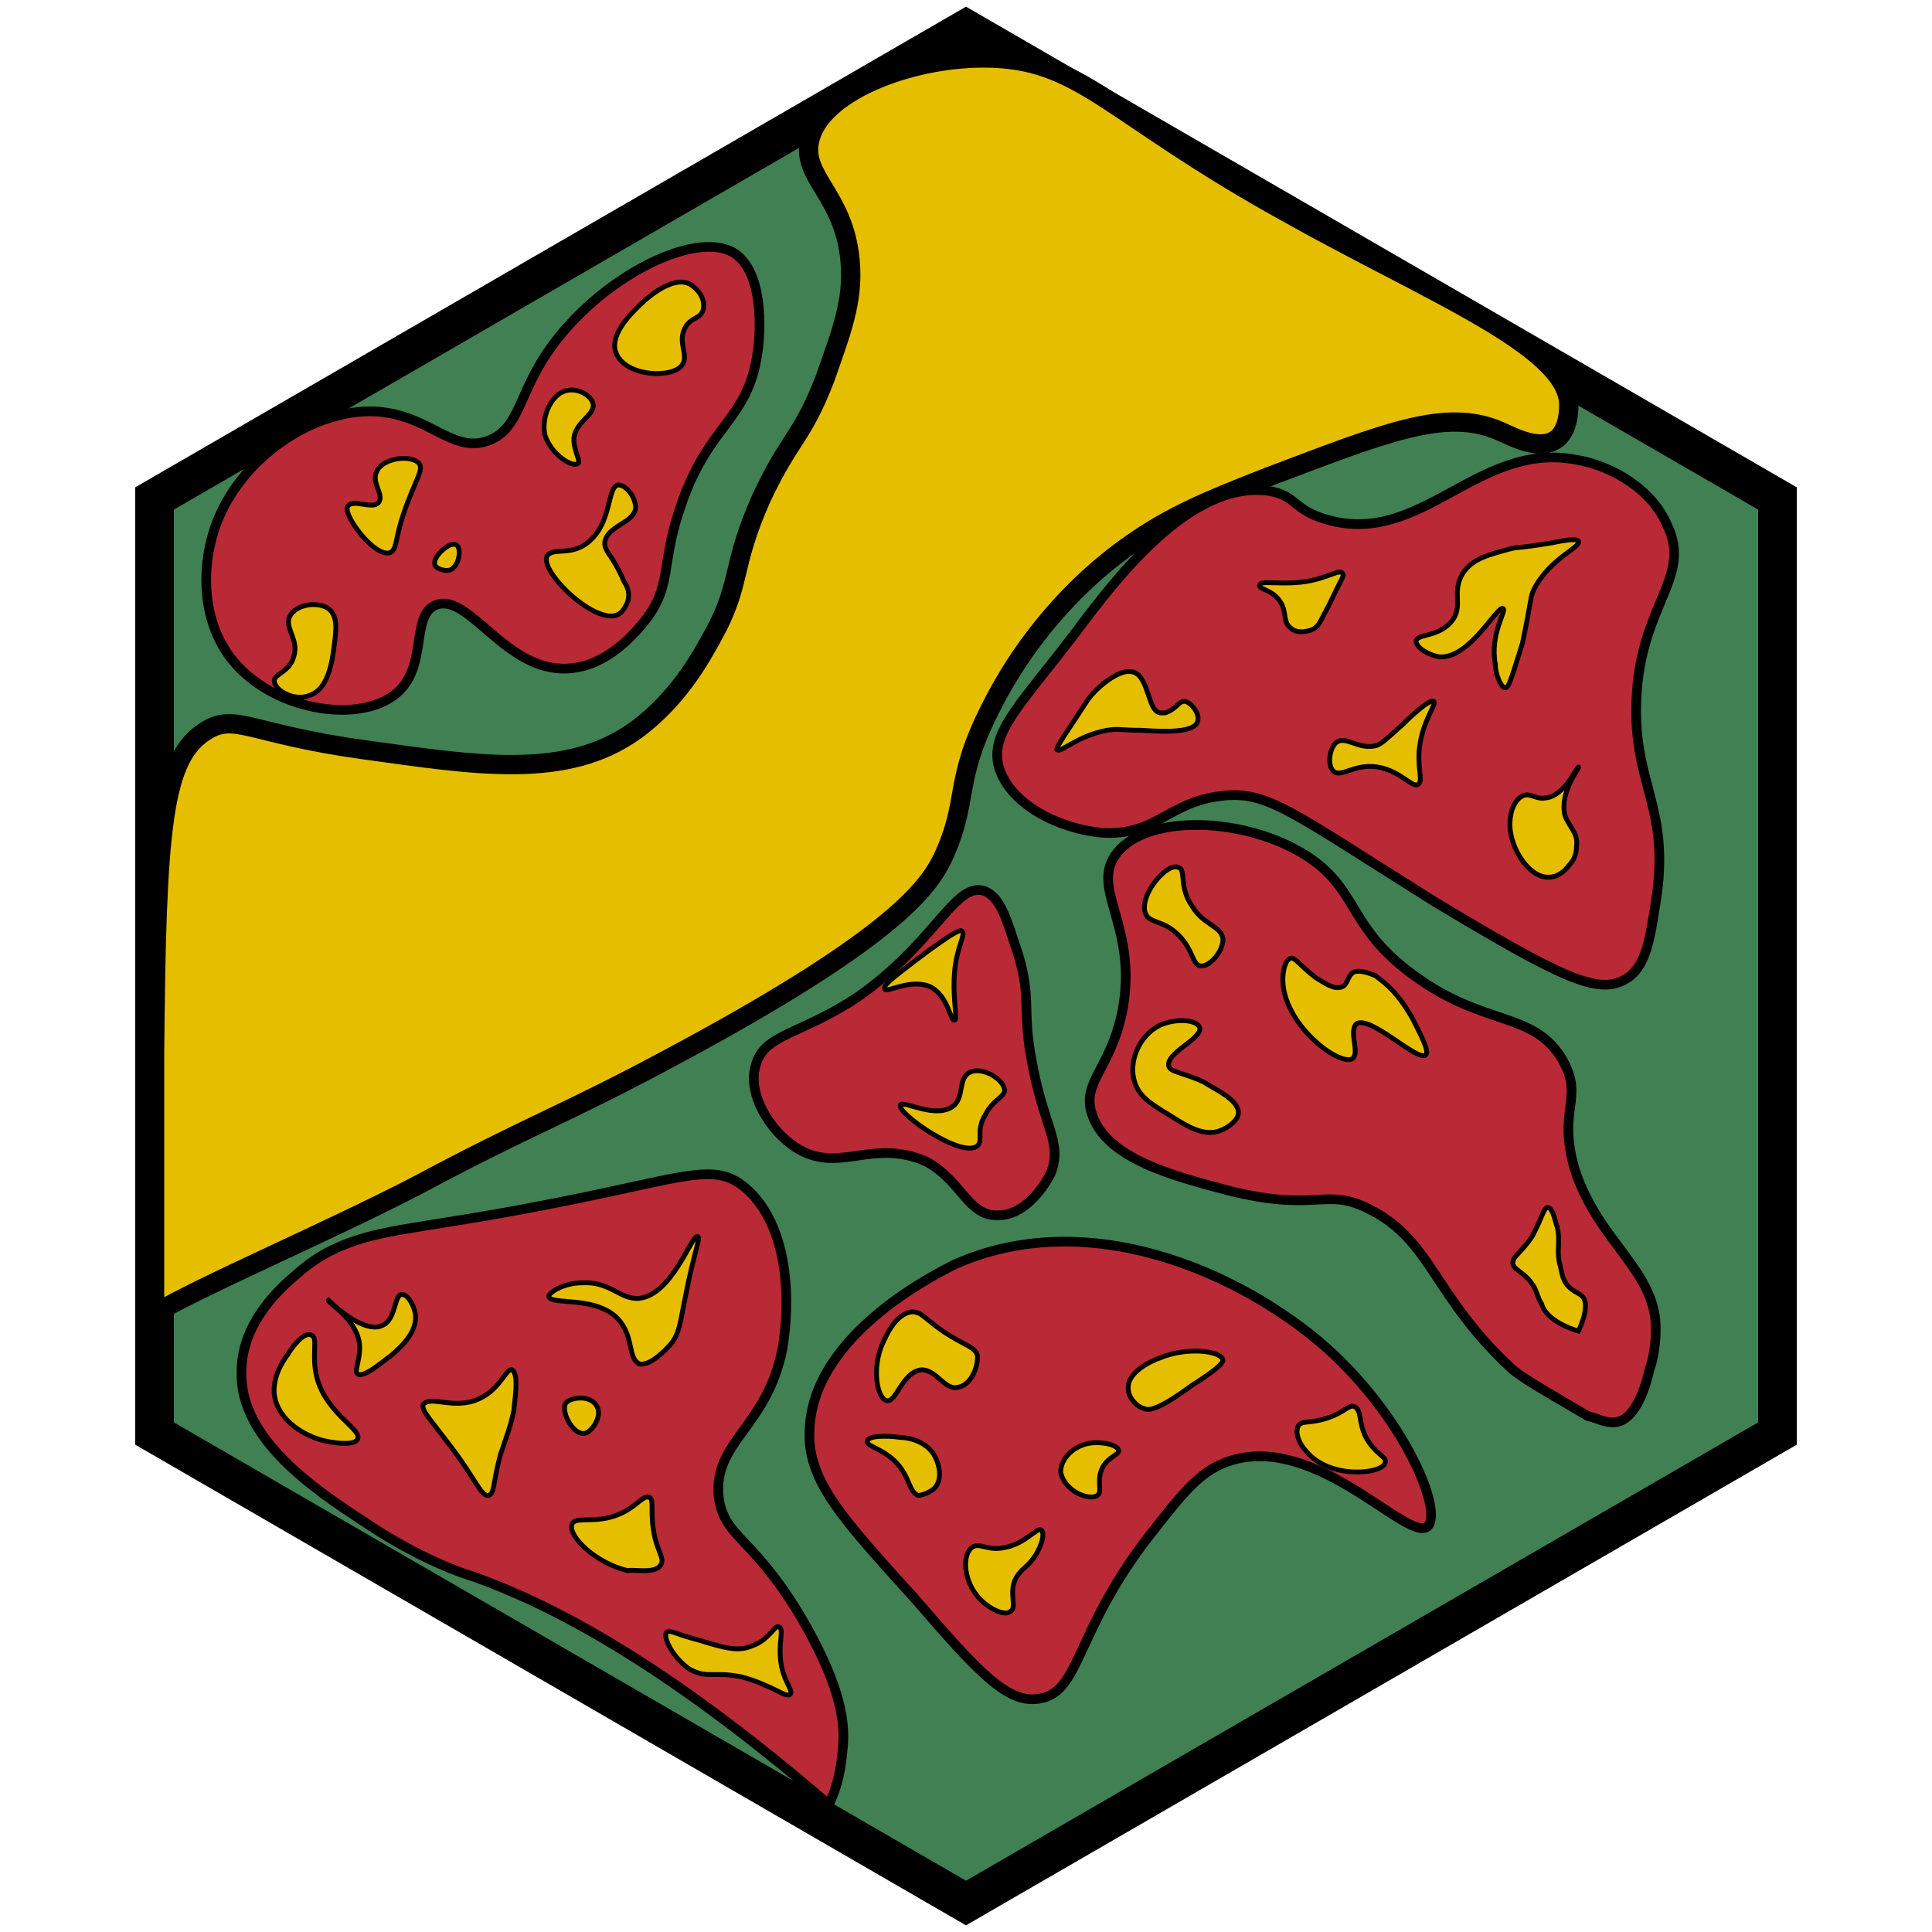 <?xml version="1.0" encoding="utf-8"?><!-- Generator: Adobe Illustrator 26.0.3, SVG Export Plug-In . SVG Version: 6.00 Build 0)  --><svg version="1.1" id="Ebene_2_00000074422167821747138070000012155992511794515371_"	 xmlns="http://www.w3.org/2000/svg" xmlns:xlink="http://www.w3.org/1999/xlink" x="0px" y="0px" viewBox="0 0 100 100"	 style="enable-background:new 0 0 100 100;" xml:space="preserve"><style type="text/css">	.st0{fill:#418052;stroke:#000000;stroke-width:2;stroke-miterlimit:10;}	.st1{fill:#e6be00;stroke:#000000;stroke-miterlimit:10;}	.st2{fill:#b92a36;stroke:#000000;stroke-width:0.5;stroke-miterlimit:10;}	.st3{fill:#b92a36;stroke:#000000;stroke-width:0.5;stroke-miterlimit:10;}	.st4{fill:#e6be00;stroke:#000000;stroke-width:0.25;stroke-miterlimit:10;}	.st5{fill:#e6be00;stroke:#000000;stroke-width:0.25;stroke-miterlimit:10;}</style><polygon class="st0" points="8,74.2 50,98.5 92,74.2 92,25.8 50,1.5 8,25.8 "/><path class="st1" d="M8,68c2.3-1.4,9.1-4.3,13.7-6.7c5.8-3.1,7.5-3.6,12.9-6.5c12-6.4,13.5-9,14.2-10.4c1.4-3,0.5-3.9,2.5-7.8	c1-2,3-5.2,6.5-7.9c2.5-1.9,4.5-2.7,7.8-4c6.1-2.3,9.2-3.6,12-2.4c0.7,0.3,2.1,1.1,3,0.4c0.6-0.5,0.6-1.5,0.6-1.8	c-0.1-3-7.3-5.8-14.6-9.9C57.2,5.8,56,3,50.9,3c-3.9,0-8.5,1.8-9,4.3c-0.4,1.9,1.8,2.8,2.1,6.2c0.2,2.1-0.5,3.8-1.3,6.1	c-1.2,3.1-1.8,3-3.3,6.2c-1.6,3.6-1,4.4-2.5,7.1c-0.6,1.1-1.8,3.3-4,4.9c-3.6,2.6-8.3,1.8-14.1,1c-5.8-0.8-6.6-1.9-8.1-1	C8.4,39.2,8.1,42.7,8,54.7C8,59.9,8,64.4,8,68z"/><path class="st2" d="M42.9,93.4c0.3-0.6,0.6-1.5,0.7-2.7c0.2-1.5-0.1-3.3-1.8-6.4c-2.7-4.8-4.3-4.6-4.6-6.8	c-0.3-2.9,2.5-3.6,3.3-7.7c0.4-2.3,0.4-6.3-1.9-8.3c-2-1.7-3.6-0.1-15.7,1.8c-3,0.5-5.4,0.7-7.6,2.7c-0.7,0.6-2.8,2.4-2.8,5	c-0.1,3.5,3.8,6.1,6.4,7.8c2.8,1.9,5.2,2.7,5.6,2.8C28.4,83,34.2,85.9,42.9,93.4z"/><path class="st2" d="M53.9,87.9c2-0.4,1.8-3.5,5.5-8.3c1.8-2.3,2.7-3.5,4.3-4c4.5-1.4,9.2,4.3,10.2,3.4c0.8-0.8-1.2-5.6-5.2-9.2	c-4.4-3.9-12.4-7.5-19.4-4.3c-0.3,0.2-7.3,3.4-7.4,8.6c-0.1,2.6,1.8,4.6,5.5,8.7C50.6,86.5,52.2,88.3,53.9,87.9z"/><path class="st2" d="M83.7,73.6c1-0.2,1.5-1.9,1.7-2.8c0.1-0.2,0.3-1.1,0.3-1.9c0.1-3.1-3-4.6-4.2-8.4c-0.9-3.1,0.5-3.6-0.6-5.6	c-1.5-2.6-4-1.7-7.7-4.4c-3.6-2.6-2.8-4.6-5.9-6.4c-3.3-1.9-8.2-1.9-9.6,0.2c-1.2,1.8,1.2,3.7,0.4,8c-0.6,3-2.1,3.7-1.6,5.3	c0.7,2.4,4.4,3.3,7,4c4.7,1.2,5.1-0.2,7.4,1c3.2,1.6,3.3,4.5,7.3,8.2c0.4,0.4,1.6,1.1,4,2.5C82.7,73.4,83.1,73.7,83.7,73.6z"/><path class="st3" d="M51.7,62.9c1.2,0,2.2-1.2,2.7-2.2c0.6-1.6-0.4-2.4-1-5.8c-0.5-2.6,0-3.2-0.7-5.5c-0.6-1.8-0.9-3-1.8-3.3	c-1.5-0.4-2.5,2.7-6.5,5.5c-3,2-4.9,1.9-5.3,3.6c-0.4,1.4,0.7,3.3,2.1,4.2c2.2,1.4,3.9-0.5,6.7,0.7C49.8,61.1,50.1,63,51.7,62.9z"/><path class="st3" d="M84.1,50.7c1.1-0.6,1.3-2.1,1.6-4c0.8-4.9-1.2-6.1-1-10.5c0.2-4.9,2.9-6.3,1.6-9c-0.8-1.9-2.9-3.1-4.7-3.4	c-5.1-1-8,4.5-12.9,3.1c-1.8-0.5-1.6-1.3-3.1-1.5c-4-0.5-7.8,4.5-9.9,7.3c-2.8,3.7-4.5,5.2-4,7c0.6,2,3.2,3.2,5.3,3.4	c2.8,0.2,3.5-1.6,6.2-1.9c2.4-0.3,3.6,0.8,11.1,5.5C80.8,50.6,82.7,51.5,84.1,50.7z"/><path class="st2" d="M29.4,34.6c2.1-0.1,3.6-2,4-2.5c1.4-1.8,0.8-2.9,1.8-5.8c1.4-4.3,3.5-4.5,4-8c0.1-0.5,0.5-4.1-1.2-5.2	c-2.1-1.3-7.4,1.5-9.9,5.5c-1.3,2.1-1.3,3.6-2.8,4.2c-1.9,0.7-3-1.3-5.8-1.5c-3.5-0.2-7.7,2.8-8.6,6.8c-0.2,0.8-0.7,3.6,1,5.9	c2.1,2.8,6.7,3.5,8.6,1.9c1.7-1.4,0.7-4.1,2.1-4.6C24.3,30.7,26.2,34.8,29.4,34.6z"/><path class="st4" d="M81.7,68.9c0.5-1.1,0.4-1.6,0.2-1.8c-0.2-0.2-0.4-0.2-0.7-0.5c-0.1-0.1-0.3-0.3-0.4-0.9c-0.3-1,0-1.3-0.2-2.2	c-0.1-0.2-0.2-1-0.5-1c-0.2,0-0.3,0.6-0.8,1.5c-0.6,0.9-1,1-1,1.4c0.1,0.4,0.6,0.4,1.1,1.2c0.2,0.4,0.2,0.6,0.4,0.9	C79.9,67.9,80.4,68.5,81.7,68.9z"/><path class="st4" d="M73.8,54.6c0.2-0.2-0.3-1.1-0.7-1.9c-0.9-1.6-1.7-2-1.9-2.2c-0.3-0.1-0.7-0.3-1.1-0.2c-0.4,0.2-0.3,0.7-0.7,0.8	c-0.4,0.1-0.8-0.2-1.3-0.5c-0.8-0.6-1.1-1.1-1.3-1c-0.3,0.1-0.4,0.7-0.4,1.1c0,2.3,2.9,4.5,3.6,4.1c0.4-0.3-0.2-1.4,0.2-1.8	C70.9,52.5,73.4,55,73.8,54.6z"/><path class="st4" d="M64.1,57.6c0-0.7-1.2-1.2-1.8-1.6c-1.1-0.5-1.7-0.5-1.8-0.8c-0.2-0.7,1.7-1.4,1.6-2c-0.1-0.4-1.1-0.5-1.9-0.2	c-1.1,0.4-1.8,1.8-1.5,2.9c0.2,0.8,0.8,1.2,1.8,1.8c0.8,0.5,1.8,1.2,2.7,0.8C63.5,58.4,64.1,58,64.1,57.6z"/><path class="st4" d="M62.2,50c-0.5,0-0.4-0.8-1.2-1.6c-0.8-0.8-1.5-0.6-1.7-1.1c-0.4-0.9,1.1-2.7,1.7-2.4c0.4,0.1,0,1,0.7,2	c0.6,1,1.5,1,1.6,1.7C63.3,49.3,62.6,50,62.2,50z"/><path class="st5" d="M50.2,55.5c0.6-0.3,1.7,0.3,1.8,0.9c0,0.4-0.6,0.5-1,1.3c-0.5,0.8-0.1,1.3-0.4,1.6c-0.8,0.7-4.2-1.7-4-2.1	c0.1-0.3,1.9,0.8,2.8,0C49.9,56.7,49.6,55.8,50.2,55.5z"/><path class="st4" d="M71.7,75.7c0.1-0.3-0.5-0.4-1-1.3c-0.4-0.8-0.2-1.4-0.6-1.6c-0.3-0.1-0.5,0.3-1.4,0.6c-0.9,0.3-1.3,0.1-1.5,0.4	c-0.2,0.4,0.1,1,0.4,1.3C68.8,76.6,71.6,76.3,71.7,75.7z"/><path class="st4" d="M63.3,70.4c-0.1-0.5-1.9-0.7-3.3-0.1c-0.3,0.1-1.7,0.7-1.6,1.6c0,0.4,0.4,0.9,0.8,1c0.2,0.1,0.6,0.2,2.5-1.2	C62.8,71,63.3,70.6,63.3,70.4z"/><path class="st4" d="M56.8,77.4c0.3-0.2-0.1-0.8,0.3-1.5c0.3-0.5,0.8-0.6,0.8-0.8c0-0.3-0.8-0.5-1.5-0.4c-0.7,0.1-1.5,0.7-1.5,1.5	C55.1,77.2,56.4,77.7,56.8,77.4z"/><path class="st4" d="M52.7,81.5c0.3-0.4,0.5-0.4,0.9-1c0.3-0.5,0.5-1.1,0.3-1.3c-0.2-0.2-0.8,0.7-1.9,0.9c-0.9,0.2-1.3-0.3-1.7,0	c-0.5,0.4-0.4,1.6,0.2,2.4c0.5,0.7,1.5,1.2,1.8,0.9C52.7,83.2,52.1,82.3,52.7,81.5z"/><path class="st4" d="M48.4,77c0.4-0.5,0.2-1.2,0-1.6c-0.4-0.8-1.4-1-1.8-1c-0.7-0.1-1.7-0.1-1.7,0.2c-0.1,0.3,1.1,0.4,1.8,1.5	c0.4,0.6,0.4,1.1,0.8,1.3C47.8,77.4,48.2,77.2,48.4,77z"/><path class="st5" d="M49.4,52.8c0.2,0-0.1-1,0-2.4c0.1-1.4,0.6-2,0.4-2.2c-0.1-0.1-0.4,0-2.4,1.5c-1.3,1-1.7,1.3-1.6,1.5	c0.1,0.2,1.4-0.6,2.4-0.1C49.1,51.6,49.2,52.9,49.4,52.8z"/><path class="st5" d="M81.2,44.8c-0.2,0.3-0.6,0.6-1,0.6c-1.1,0.1-2.3-1.8-2-3.2c0-0.2,0.2-0.8,0.6-1c0.4-0.2,0.7,0.2,1.2,0.1	c1-0.1,1.6-1.6,1.7-1.6c0.1,0-1,1.3-0.7,2.5c0.2,0.6,0.7,0.9,0.6,1.6C81.6,44.4,81.3,44.7,81.2,44.8z"/><path class="st5" d="M73.4,40.6c0.3-0.2-0.1-0.9,0.1-2.1c0.2-1.3,0.9-2.1,0.7-2.2c-0.1-0.1-0.7,0.3-1.6,1.2c-1,0.9-1.1,1-1.4,1.1	c-0.9,0.2-1.5-0.5-2-0.2c-0.4,0.3-0.5,1.2-0.2,1.5c0.4,0.4,1.1-0.4,2.3-0.2C72.5,39.9,73.1,40.8,73.4,40.6z"/><path class="st5" d="M62,37.3c0.1-0.4-0.4-1-0.7-1c-0.3,0-0.4,0.4-1,0.6c-0.1,0-0.2,0-0.2,0c-0.7,0-0.6-1.8-1.4-2.1	c-0.8-0.3-2.1,1-2.3,1.3c-0.1,0.1-0.4,0.6-1,1.5c-0.6,0.9-0.7,1.1-0.7,1.2c0.2,0.2,1-0.7,2.6-1c0.6-0.1,0.7,0,1.8,0	C60.5,37.9,61.9,37.9,62,37.3z"/><path class="st5" d="M77.9,35.6c-0.2,0-0.5-0.7-0.5-1.2c-0.3-1.6,0.6-2.8,0.4-2.9c-0.3-0.2-1.7,2.6-3.3,2.5	c-0.6-0.1-1.2-0.5-1.2-0.8c0-0.4,1.1-0.2,1.8-1c0.7-0.8,0-1.5,0.6-2.5c0.5-0.8,1.4-1,2.5-1.3c0.4-0.1,0.3,0,2.1-0.3	c1-0.2,1.3-0.2,1.4-0.1c0.2,0.3-1.5,0.9-2.3,2.5c-0.2,0.4-0.1,0.4-0.6,2.8C78.2,35.2,78.1,35.6,77.9,35.6z"/><path class="st5" d="M67.6,30.1c1.2-0.2,1.8-0.7,1.9-0.4c0.1,0.1-0.1,0.3-0.7,1.6c-0.5,0.9-0.5,1.1-0.9,1.3	c-0.3,0.1-0.8,0.2-1.1-0.1c-0.4-0.3-0.2-0.8-0.5-1.3c-0.4-0.7-1.2-0.7-1.1-0.9C65.2,30,66.2,30.3,67.6,30.1z"/><path class="st4" d="M49.6,71.8c-0.7,0.2-1.1-0.9-1.9-0.9c-1,0.1-1.3,1.7-1.8,1.6c-0.5-0.1-0.8-1.7-0.2-3c0.1-0.2,0.6-1.5,1.5-1.6	c0.5,0,0.6,0.3,1.6,1c1.2,0.8,1.7,0.8,1.8,1.3C50.6,70.9,50.2,71.7,49.6,71.8z"/><path class="st4" d="M40.9,87.7c0.2-0.2-0.4-0.7-0.5-1.8c-0.1-1,0.2-1.6-0.1-1.7c-0.2-0.1-0.5,0.7-1.4,1c-0.7,0.3-1.4,0.1-2.7-0.3	c-1.2-0.3-1.6-0.6-1.7-0.4c-0.2,0.2,0.3,1.3,1.2,1.9c0.9,0.5,1.3,0.1,2.7,0.4C39.9,87.2,40.7,87.9,40.9,87.7z"/><path class="st4" d="M34.2,81c0.2-0.3-0.1-0.6-0.3-1.4c-0.3-1.3,0-2-0.3-2.1c-0.3-0.1-0.5,0.3-1.2,0.7c-1.4,0.8-2.6,0.2-2.8,0.7	c-0.2,0.6,1.2,2,2.9,2.4C32.7,81.2,33.9,81.5,34.2,81z"/><path class="st4" d="M30.2,74.2c0.4,0,1-0.9,0.7-1.4c-0.3-0.6-1.3-0.5-1.6-0.2C29,73,29.6,74.2,30.2,74.2z"/><path class="st4" d="M34.6,69.7c0.6-0.6,0.6-1.3,0.9-2.7c0.4-2.1,0.8-3,0.6-3c-0.3-0.1-1.3,3-3,3.2c-1,0.1-1.5-0.9-3-0.8	c-0.9,0-1.7,0.5-1.7,0.7c0.1,0.5,2.6-0.1,3.7,1.3c0.7,0.9,0.4,1.9,1,2.2C33.7,70.7,34.5,69.8,34.6,69.7z"/><path class="st4" d="M24.8,72.4c1.1-0.5,1.4-1.6,1.7-1.5c0.4,0.2,0.1,1.8,0.1,2.1c-0.2,0.9-0.3,1.1-0.7,2.3c-0.4,1.5-0.3,2-0.6,2.1	c-0.4,0.1-0.7-0.9-2.1-2.7c-0.9-1.2-1.4-1.7-1.3-2C22.3,72.2,23.5,73,24.8,72.4z"/><path class="st4" d="M20.2,70.2c0.7-0.6,1.4-1.3,1.3-2.2c-0.1-0.5-0.4-1-0.7-1c-0.4,0-0.3,1.3-1,1.6c-1,0.5-2.8-1.3-2.8-1.3	c-0.1,0.1,1.4,0.9,1.6,2.2c0.1,0.8-0.3,1.5-0.1,1.6C18.8,71.4,20,70.3,20.2,70.2z"/><path class="st4" d="M18.5,74.5c0.3-0.5-1.6-1.3-2.1-3.2c-0.3-1.2,0.1-2.1-0.3-2.2c-0.4-0.2-1.1,0.8-1.2,1c-0.3,0.4-0.8,1.2-0.7,2.1	c0.2,1.4,1.7,2.2,2.7,2.4C16.9,74.6,18.3,74.9,18.5,74.5z"/><path class="st4" d="M32,31.8c0.2-0.1,0.4-0.4,0.5-0.7c0.1-0.4,0-0.7-0.2-1c-0.6-1.4-1-1.5-1-2c0.1-0.9,1.5-1,1.6-1.8	c0-0.6-0.5-1.2-0.9-1.2c-0.6,0.1-0.3,2-1.6,3c-0.9,0.7-1.8,0.2-2.1,0.7C28,29.7,30.9,32.4,32,31.8z"/><path class="st4" d="M29.9,24c0.2-0.1-0.2-0.6-0.2-1.3c0.1-0.9,1.1-1.2,1-1.8c-0.1-0.4-0.7-0.8-1.3-0.7c-0.8,0.1-1.4,1.3-1.2,2.3	C28.5,23.5,29.6,24.2,29.9,24z"/><path class="st4" d="M35.3,18.9c0.4-0.5-0.3-1.2,0.2-2c0.3-0.5,0.8-0.4,0.9-0.9s-0.2-1-0.7-1.3c-1-0.5-2.5,1-2.7,1.2	c-0.4,0.4-1.5,1.5-1.1,2.4C32.4,19.5,34.8,19.6,35.3,18.9z"/><path class="st4" d="M20.2,28.6c0.4-0.2,0.2-0.8,0.9-2.6c0.5-1.3,0.8-1.7,0.6-2c-0.4-0.5-1.9-0.3-2.2,0.4c-0.3,0.6,0.4,1.2,0.1,1.6	c-0.3,0.4-1.3-0.2-1.6,0.2C17.7,26.6,19.4,28.9,20.2,28.6z"/><path class="st4" d="M23.3,29.5c0.5-0.2,0.6-1.2,0.3-1.3c-0.3-0.2-1.2,0.6-1.1,1C22.5,29.4,23,29.6,23.3,29.5z"/><path class="st4" d="M17.3,33.4c0.1-0.8,0.2-1.5-0.3-1.9c-0.6-0.4-1.7-0.2-2,0.4c-0.3,0.6,0.5,1.2,0.2,2.1c-0.2,0.8-1.1,0.9-1,1.3	c0.1,0.5,1.1,1,1.8,0.7C17,35.7,17.2,34.2,17.3,33.4z"/></svg>